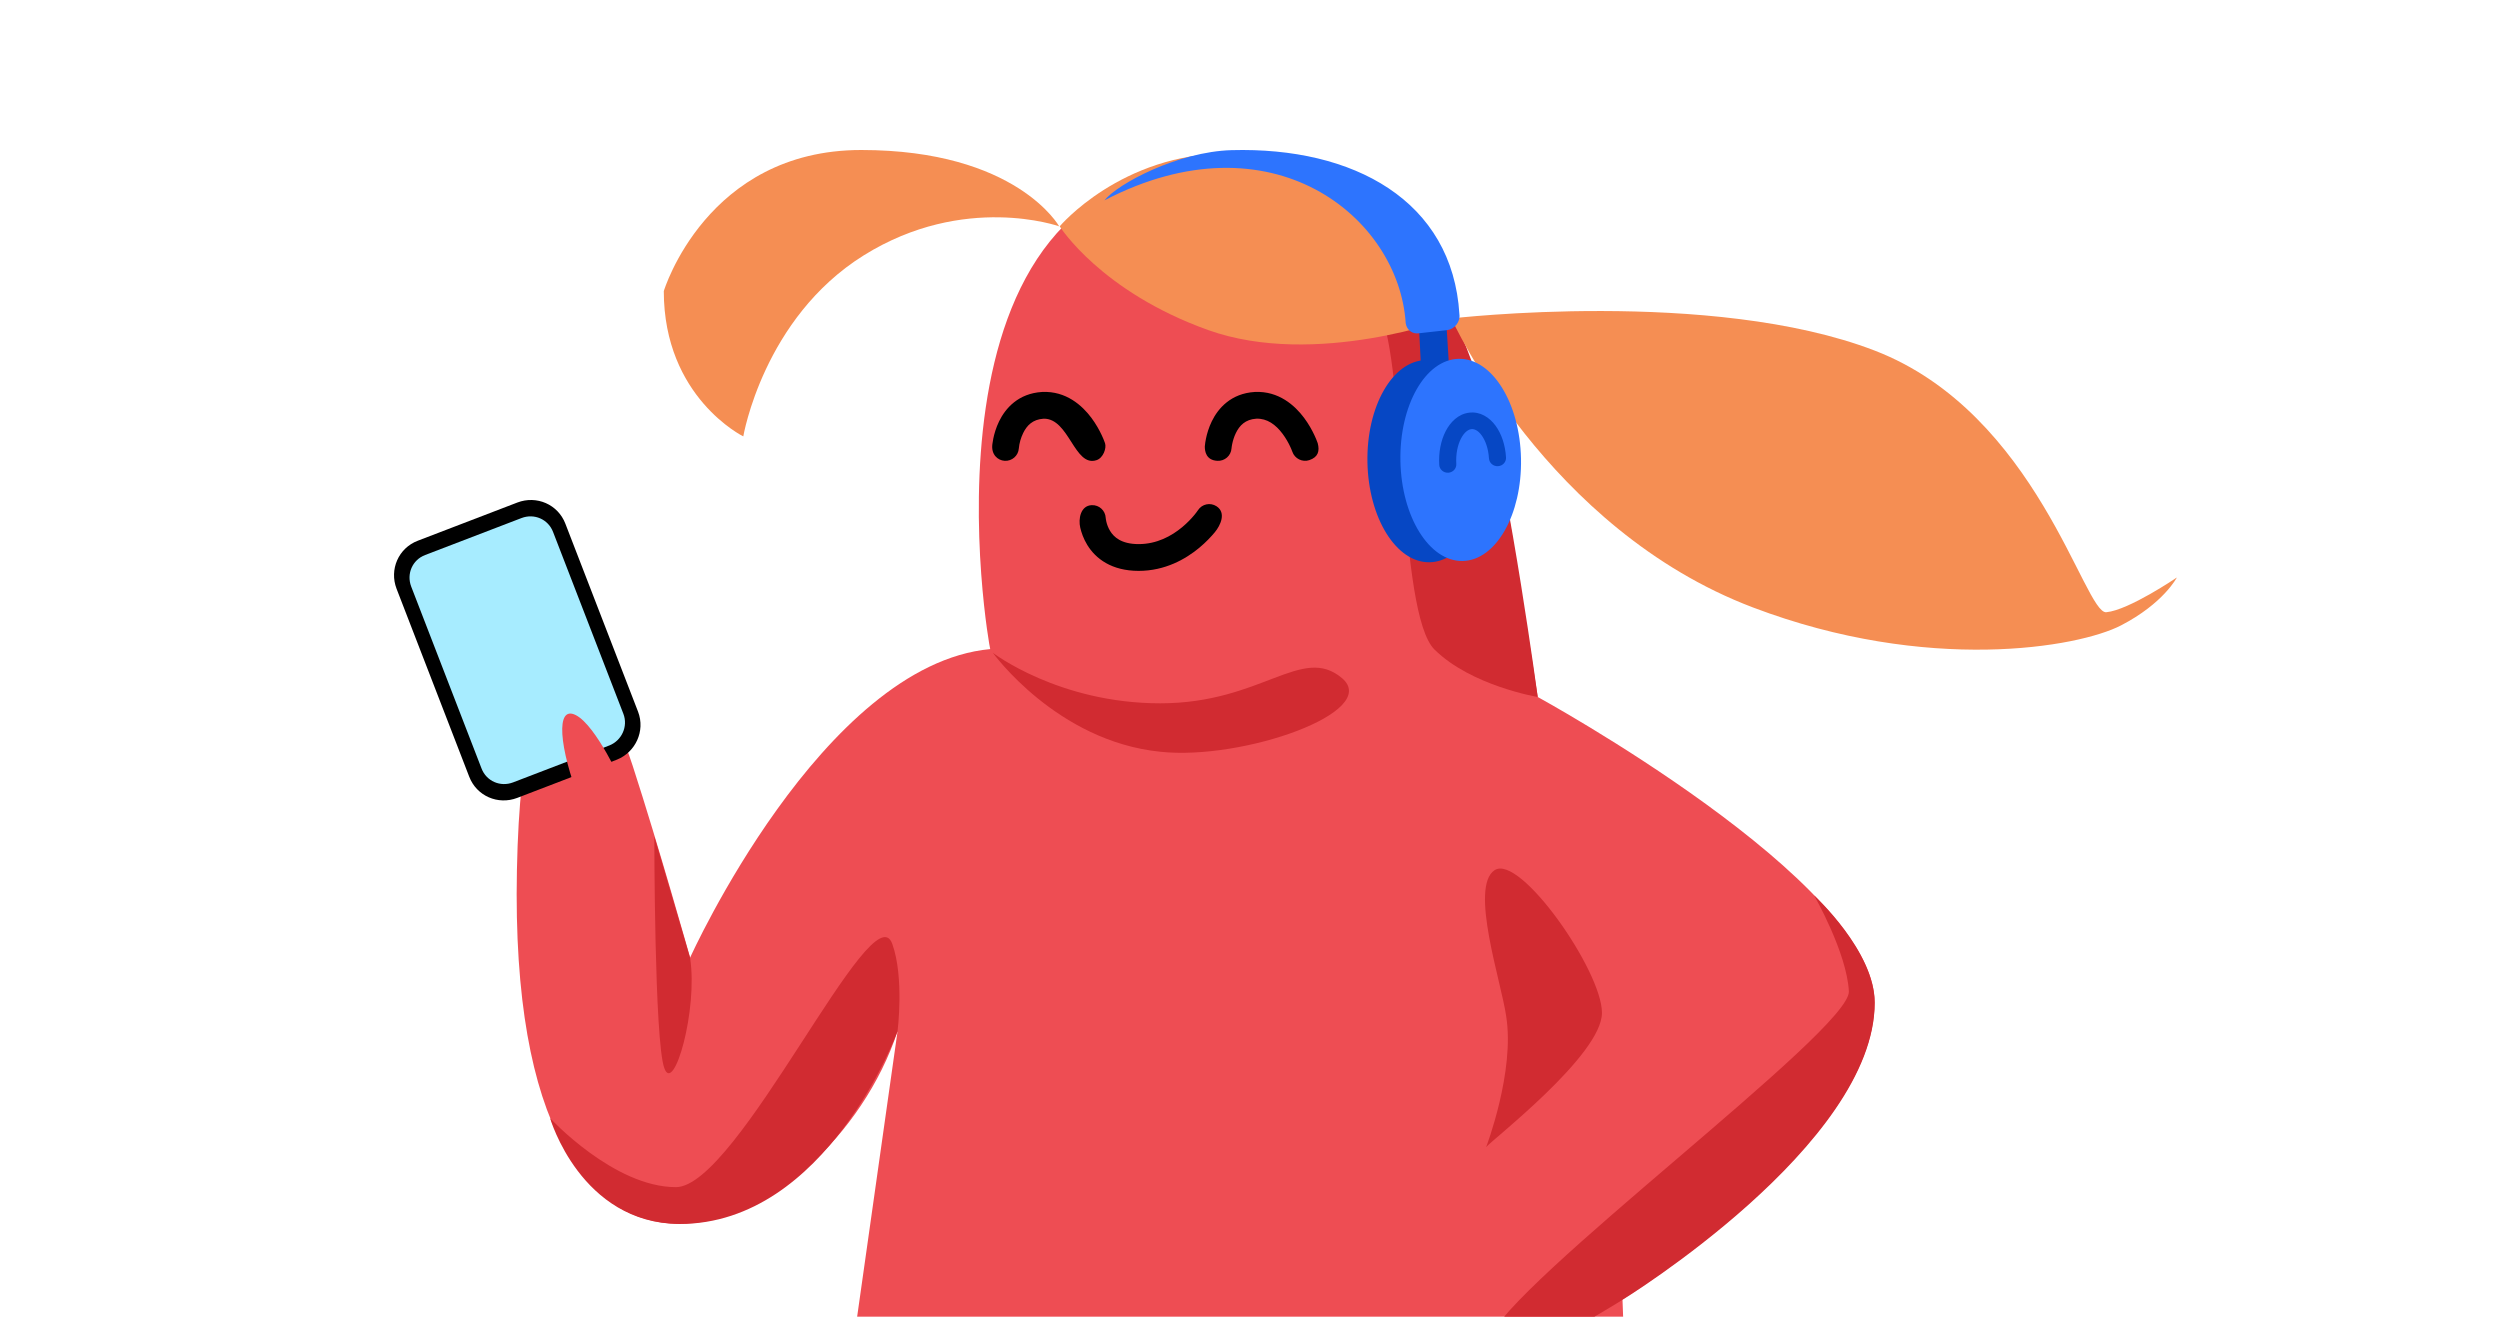 <svg width="300" height="158" viewBox="0 0 300 158" fill="none" xmlns="http://www.w3.org/2000/svg">
<g clip-path="url(#clip0_21_328592)">
<path d="M146.37 19.895C164.501 19.895 176.568 33.983 180.611 59.063C184.022 80.101 184.528 83.639 184.528 83.639C184.528 83.639 224.96 105.75 224.96 120.281C224.96 137.212 194.699 155.912 194.699 155.912L195.899 189.268C196.342 209.421 97.345 206.515 98.672 187.563L107.706 123.755C99.43 148.71 60.767 166.841 62.03 104.423C62.662 72.204 71.507 78.269 75.929 91.915C79.025 101.454 82.815 114.911 82.815 114.911C82.815 114.911 98.672 79.785 118.825 77.89C118.762 77.953 108.275 19.895 146.37 19.895Z" fill="#EE4D53"/>
<path d="M165.512 37.268C168.734 43.838 167.723 73.594 172.146 77.953C176.568 82.312 184.528 83.639 184.528 83.639C184.528 83.639 181.243 59.253 178.274 48.64C175.304 38.026 171.703 32.972 170.503 32.719C169.303 32.53 165.512 37.268 165.512 37.268Z" fill="#D12B31"/>
<path d="M127.164 27.16C127.164 27.16 134.544 18.401 147.432 18.401C161.489 18.401 169.744 28.044 174.166 38.153C174.166 38.153 157.867 44.218 144.979 39.606C132.091 34.994 127.164 27.16 127.164 27.16Z" fill="#F58E53"/>
<path d="M79.655 34.931C79.655 47.693 89.195 52.367 89.195 52.367C89.195 52.367 91.596 38.153 103.662 30.635C115.729 23.117 127.1 27.16 127.1 27.16C127.1 27.16 121.983 18 103.346 18C84.772 18 79.655 34.931 79.655 34.931Z" fill="#F58E53"/>
<path d="M174.167 38.215C174.167 38.215 185.539 63.485 210.367 72.898C231.341 80.859 249.409 77.7 254.526 75.046C259.644 72.393 261.223 69.297 261.223 69.297C261.223 69.297 255.474 73.214 252.757 73.467C250.104 73.72 244.481 49.587 224.96 42.069C205.439 34.551 174.167 38.215 174.167 38.215Z" fill="#F58E53"/>
<path fill-rule="evenodd" clip-rule="evenodd" d="M150.75 50.244C149.433 50.328 148.739 51.07 148.303 51.965C148.077 52.428 147.943 52.901 147.867 53.268C147.83 53.446 147.798 53.626 147.782 53.808C147.72 54.689 146.957 55.355 146.074 55.297C144.72 55.224 144.577 54.146 144.577 53.587L144.577 53.586L144.577 53.582C144.601 53.256 144.655 52.932 144.721 52.612C144.835 52.07 145.04 51.327 145.415 50.558C146.177 48.992 147.723 47.209 150.568 47.036L150.58 47.036L150.592 47.035C153.451 46.905 155.382 48.66 156.484 50.133C157.048 50.887 157.452 51.636 157.714 52.191C157.866 52.512 158.009 52.839 158.124 53.175L158.125 53.178C158.377 54.127 158.18 54.858 157.117 55.216C156.288 55.496 155.363 55.038 155.082 54.21L155.083 54.211C155.004 53.991 154.91 53.776 154.81 53.564C154.61 53.142 154.311 52.592 153.912 52.059C153.09 50.96 152.055 50.19 150.75 50.244Z" fill="black"/>
<path d="M125.228 50.244C123.911 50.328 123.217 51.07 122.781 51.965C122.504 52.534 122.316 53.175 122.26 53.808C122.198 54.689 121.435 55.355 120.552 55.297C119.724 55.243 118.916 54.548 119.086 53.284C119.107 53.116 119.142 52.886 119.199 52.612C119.312 52.07 119.518 51.327 119.892 50.558C120.655 48.992 122.201 47.209 125.046 47.036L125.058 47.036L125.07 47.035C127.929 46.905 129.86 48.66 130.962 50.133C131.526 50.887 131.93 51.636 132.192 52.191C132.345 52.513 132.489 52.842 132.603 53.179C132.806 53.775 132.388 54.949 131.595 55.216C128.92 56.119 128.311 50.173 125.228 50.244Z" fill="black"/>
<path fill-rule="evenodd" clip-rule="evenodd" d="M145.976 60.747C147.177 61.521 146.464 63.044 145.774 63.874C145.351 64.382 144.728 65.057 143.913 65.734C142.293 67.079 139.825 68.505 136.64 68.505C133.382 68.505 131.481 67.034 130.478 65.402C130.005 64.632 129.759 63.874 129.629 63.317C129.388 62.275 129.655 60.673 131.016 60.618C131.897 60.582 132.642 61.264 132.685 62.144C132.685 62.144 132.686 62.147 132.686 62.15C132.689 62.188 132.705 62.356 132.759 62.591C132.833 62.91 132.97 63.321 133.215 63.719C133.649 64.425 134.528 65.292 136.64 65.292C138.825 65.292 140.59 64.317 141.86 63.262C142.491 62.738 142.977 62.212 143.303 61.82C143.462 61.628 143.618 61.431 143.758 61.223L143.758 61.222C144.24 60.48 145.232 60.267 145.976 60.747Z" fill="black"/>
<path d="M119.141 78.333C119.141 78.333 127.038 84.398 139.231 84.398C151.424 84.398 156.225 77.322 161.027 81.365C165.828 85.409 149.15 91.284 139.231 90.21C126.785 88.947 119.141 78.333 119.141 78.333Z" fill="#D12B31"/>
<path d="M217.696 107.457C217.696 107.457 221.612 114.28 221.865 118.955C222.118 123.63 180.991 153.954 178.59 160.84C176.189 167.727 194.7 155.976 194.7 155.976C194.7 155.976 224.961 137.402 224.961 120.345C224.961 114.09 217.696 107.457 217.696 107.457Z" fill="#D12B31"/>
<path d="M178.337 137.654C178.969 136.833 192.236 126.598 192.236 121.544C192.236 116.49 182.38 102.402 179.348 104.424C176.315 106.445 180.169 117.88 180.738 121.923C181.812 128.557 178.337 137.654 178.337 137.654Z" fill="#D12B31"/>
<path d="M66.01 134.181C66.01 134.181 73.654 142.457 81.109 142.457C88.564 142.457 104.737 106.636 107.074 113.27C108.527 117.313 107.706 123.757 107.706 123.757C107.706 123.757 99.241 146.879 81.551 146.879C69.674 146.816 66.01 134.181 66.01 134.181Z" fill="#D12B31"/>
<path d="M82.815 114.974C83.763 121.166 80.856 131.4 79.719 128.178C78.519 124.956 78.519 100.381 78.519 100.381L82.815 114.974Z" fill="#D12B31"/>
<path d="M164.093 55.481C163.963 48.781 167.098 43.287 171.094 43.21C175.091 43.133 178.435 48.502 178.564 55.201C178.694 61.901 175.559 67.394 171.562 67.472C167.566 67.549 164.222 62.18 164.093 55.481Z" fill="#0647C4"/>
<path d="M173.885 43.956L170.537 44.399L170.284 39.345L173.569 38.902L173.885 43.956Z" fill="#0647C4"/>
<path d="M173.677 39.614C174.562 39.488 175.256 38.603 175.13 37.719C174.301 24.06 162.404 17.613 147.793 18.018C141.367 18.196 134.138 22.034 132.531 24.043C152.613 13.6 167.875 26.051 168.686 38.793C168.813 39.614 169.508 40.119 170.266 39.993L173.677 39.614Z" fill="#2D74FE"/>
<path d="M168.05 55.328C167.92 48.629 171.055 43.135 175.051 43.058C179.048 42.981 182.392 48.349 182.521 55.049C182.651 61.749 179.516 67.242 175.52 67.319C171.523 67.396 168.179 62.028 168.05 55.328Z" fill="#2D74FE"/>
<path fill-rule="evenodd" clip-rule="evenodd" d="M179.458 51.072C178.737 50.093 177.628 49.354 176.289 49.522C174.978 49.686 174.034 50.66 173.473 51.757C172.899 52.88 172.619 54.31 172.709 55.79C172.742 56.339 173.227 56.758 173.793 56.726C174.358 56.693 174.789 56.222 174.756 55.673C174.684 54.49 174.916 53.413 175.309 52.643C175.716 51.848 176.197 51.542 176.552 51.497C176.879 51.456 177.329 51.605 177.791 52.231C178.247 52.851 178.604 53.822 178.676 55.007C178.709 55.556 179.195 55.975 179.76 55.942C180.325 55.91 180.757 55.439 180.723 54.89C180.634 53.411 180.185 52.058 179.458 51.072Z" fill="#0647C4"/>
<path fill-rule="evenodd" clip-rule="evenodd" d="M63.114 62.979L63.113 62.98L51.162 67.564C50.342 67.877 49.937 68.765 50.262 69.62L50.263 69.623L58.981 92.171C59.294 92.992 60.183 93.397 61.039 93.071L72.977 88.491C73.778 88.166 74.199 87.243 73.891 86.43L73.89 86.427L65.171 63.879C64.859 63.058 63.97 62.654 63.114 62.979ZM67.849 62.854C66.958 60.521 64.392 59.424 62.092 60.3L62.089 60.301L50.142 64.885L50.14 64.886C47.805 65.776 46.707 68.343 47.584 70.643L56.302 93.192L56.304 93.196C57.195 95.529 59.761 96.626 62.06 95.75L74.024 91.16L74.033 91.156C76.232 90.277 77.461 87.747 76.569 85.407L67.85 62.858L67.849 62.854Z" fill="black"/>
<path d="M73.135 89.449L61.566 93.888C60.038 94.47 58.365 93.742 57.783 92.214L49.343 70.386C48.761 68.858 49.488 67.184 51.016 66.602L62.585 62.164C64.113 61.582 65.787 62.309 66.369 63.837L74.809 85.666C75.391 87.194 74.591 88.867 73.135 89.449Z" fill="#A7ECFF"/>
<path d="M69.607 96.178C67.08 89.734 66.638 84.553 69.102 85.817C71.566 87.081 74.661 94.03 74.661 94.03L69.607 96.178Z" fill="#EE4D53"/>
</g>
<defs>
<clipPath id="clip0_21_328592">
<rect width="300" height="158" fill="white"/>
</clipPath>
</defs>
</svg>
